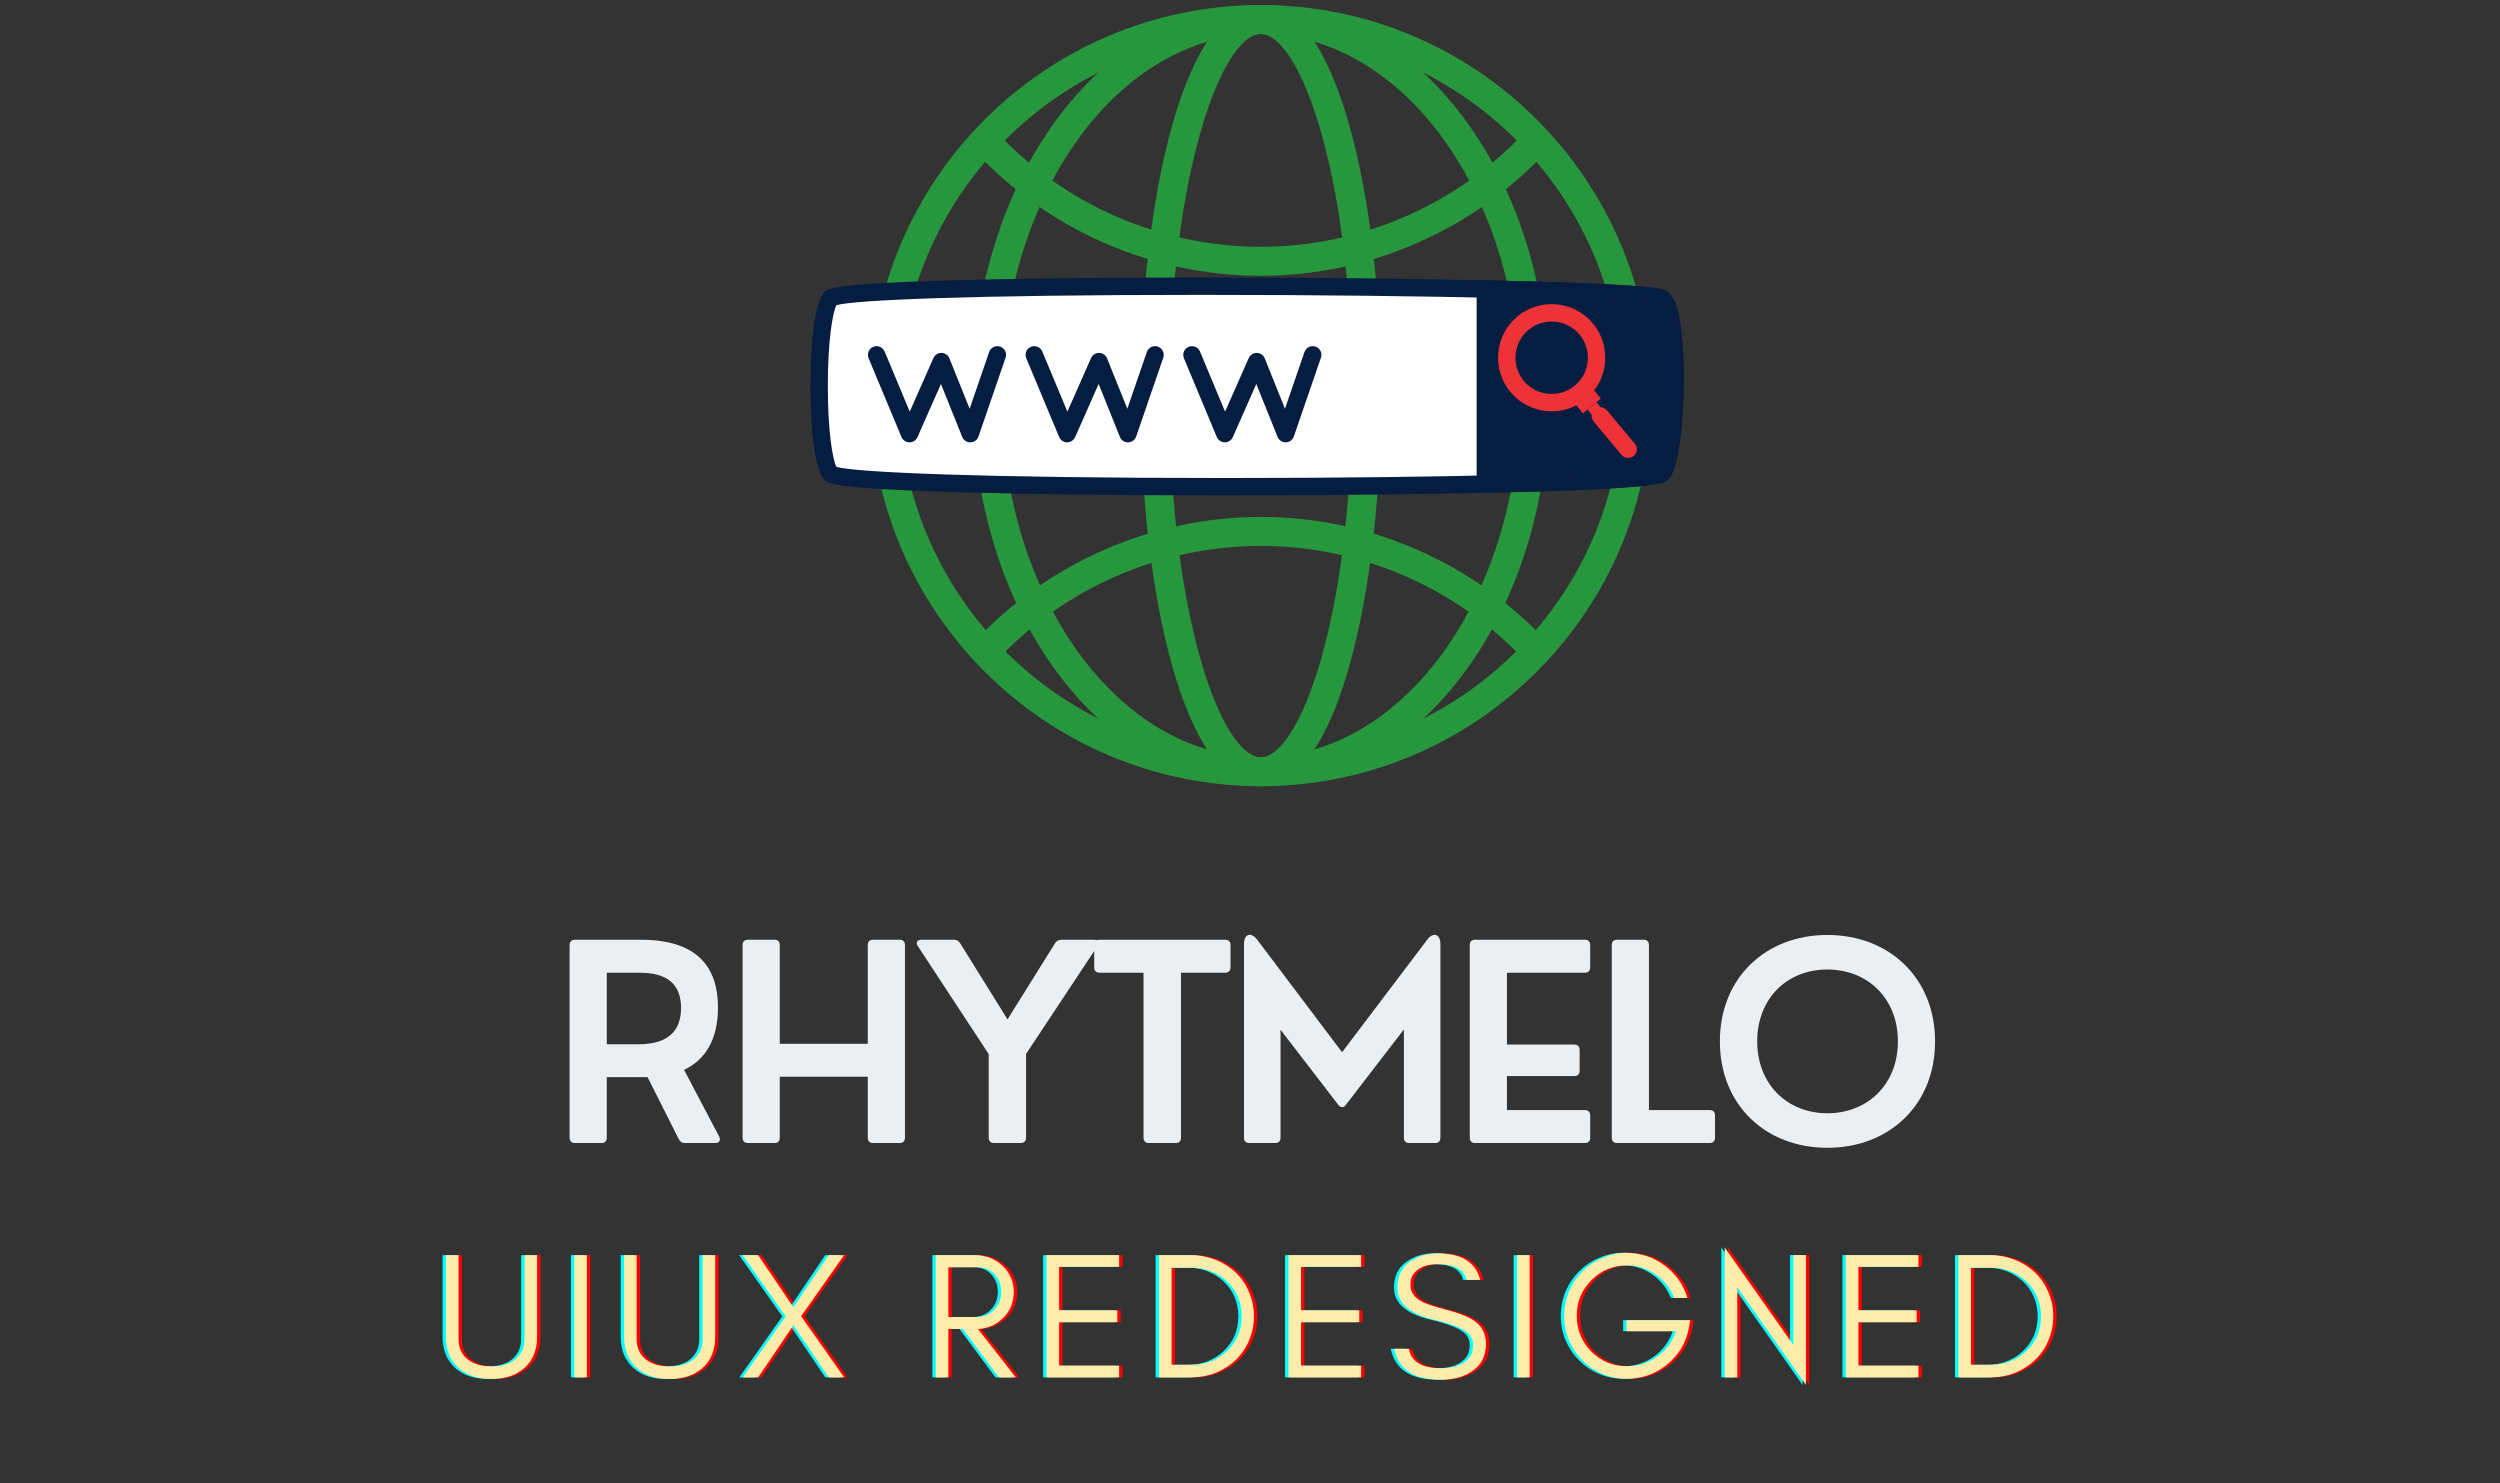 <svg xmlns="http://www.w3.org/2000/svg" xmlns:xlink="http://www.w3.org/1999/xlink" width="482" zoomAndPan="magnify" viewBox="0 0 361.5 214.5" height="286" preserveAspectRatio="xMidYMid meet" version="1.0"><rect x="0" y="0" width="361.5" height="214.5" fill="#333333" stroke="none"/><defs><g/><clipPath id="c8fcc0f539"><path d="M 125 0.73 L 239 0.73 L 239 113.715 L 125 113.715 Z M 125 0.73 " clip-rule="nonzero"/></clipPath><clipPath id="8d46299a8e"><path d="M 140 0.73 L 224 0.73 L 224 113.715 L 140 113.715 Z M 140 0.73 " clip-rule="nonzero"/></clipPath><clipPath id="2dc96e47a9"><path d="M 164 0.73 L 200 0.73 L 200 113.715 L 164 113.715 Z M 164 0.73 " clip-rule="nonzero"/></clipPath></defs><g clip-path="url(#c8fcc0f539)"><path fill="#26973c" d="M 182.309 113.684 C 151.164 113.684 125.828 88.348 125.828 57.207 C 125.828 26.062 151.164 0.727 182.309 0.727 C 213.449 0.727 238.785 26.062 238.785 57.207 C 238.785 88.348 213.449 113.684 182.309 113.684 Z M 182.309 4.918 C 153.477 4.918 130.02 28.375 130.02 57.207 C 130.02 86.035 153.477 109.492 182.309 109.492 C 211.137 109.492 234.594 86.035 234.594 57.207 C 234.594 28.375 211.141 4.918 182.309 4.918 Z M 182.309 4.918 " fill-opacity="1" fill-rule="nonzero"/></g><path fill="#26973c" d="M 182.309 39.875 C 166.609 39.875 151.488 33.262 140.824 21.727 L 143.902 18.883 C 153.777 29.559 167.773 35.684 182.309 35.684 C 196.844 35.684 210.84 29.559 220.711 18.879 L 223.789 21.727 C 213.129 33.262 198.008 39.875 182.309 39.875 Z M 182.309 39.875 " fill-opacity="1" fill-rule="nonzero"/><path fill="#26973c" d="M 143.906 95.742 L 140.828 92.898 C 151.488 81.363 166.609 74.746 182.309 74.746 C 198.008 74.746 213.129 81.363 223.789 92.895 L 220.711 95.742 C 210.84 85.062 196.844 78.938 182.309 78.938 C 167.773 78.938 153.777 85.062 143.906 95.742 Z M 143.906 95.742 " fill-opacity="1" fill-rule="nonzero"/><g clip-path="url(#8d46299a8e)"><path fill="#26973c" d="M 182.309 113.684 C 171.043 113.684 160.496 107.723 152.613 96.895 C 144.875 86.266 140.613 72.172 140.613 57.207 C 140.613 42.238 144.875 28.145 152.613 17.516 C 160.496 6.688 171.043 0.727 182.309 0.727 C 193.57 0.727 204.117 6.688 212 17.516 C 219.738 28.145 224 42.238 224 57.207 C 224 72.172 219.738 86.266 212 96.895 C 204.117 107.723 193.57 113.684 182.309 113.684 Z M 182.309 4.918 C 161.629 4.918 144.805 28.375 144.805 57.207 C 144.805 86.035 161.629 109.492 182.309 109.492 C 202.984 109.492 219.809 86.035 219.809 57.207 C 219.809 28.375 202.988 4.918 182.309 4.918 Z M 182.309 4.918 " fill-opacity="1" fill-rule="nonzero"/></g><g clip-path="url(#2dc96e47a9)"><path fill="#26973c" d="M 182.309 113.684 C 177.125 113.684 172.691 107.648 169.48 96.227 C 166.543 85.777 164.926 71.918 164.926 57.207 C 164.926 42.492 166.543 28.633 169.48 18.184 C 172.691 6.762 177.125 0.727 182.309 0.727 C 187.488 0.727 191.926 6.762 195.133 18.184 C 198.074 28.633 199.691 42.492 199.691 57.207 C 199.691 71.918 198.07 85.777 195.133 96.227 C 191.926 107.648 187.488 113.684 182.309 113.684 Z M 182.309 4.918 C 176.801 4.918 169.117 24.809 169.117 57.207 C 169.117 89.602 176.801 109.492 182.309 109.492 C 187.816 109.492 195.496 89.602 195.496 57.207 C 195.496 24.809 187.816 4.918 182.309 4.918 Z M 182.309 4.918 " fill-opacity="1" fill-rule="nonzero"/></g><path fill="#ffffff" d="M 240.348 68.457 C 238.191 70.848 122.219 71.191 120.062 68.457 C 117.906 65.727 117.906 45.914 120.062 43.184 C 122.219 40.449 237.574 41.133 240.348 43.184 C 243.121 45.23 242.504 66.066 240.348 68.457 Z M 240.348 68.457 " fill-opacity="1" fill-rule="nonzero"/><path fill="#051d40" d="M 177.266 71.637 C 162.266 71.637 148.434 71.473 138.32 71.172 C 120.176 70.633 119.594 69.891 119.074 69.234 C 117.324 67.02 117.188 58.406 117.188 55.82 C 117.188 53.234 117.324 44.625 119.074 42.406 C 119.602 41.738 120.148 41.047 137.039 40.551 C 146.477 40.27 159.176 40.125 173.766 40.125 C 189.602 40.125 205.832 40.301 218.297 40.613 C 239.711 41.148 240.578 41.789 241.094 42.172 C 241.828 42.711 242.727 43.93 243.191 48.578 C 243.855 55.164 243.332 67.027 241.281 69.301 C 240.77 69.871 240.129 70.578 219.852 71.141 C 208.367 71.457 192.848 71.637 177.266 71.637 Z M 120.941 67.504 C 123.488 68.297 141.898 69.121 177.266 69.121 C 209.285 69.121 236.254 68.398 239.516 67.461 C 240.082 66.422 240.844 62.078 240.938 55.801 C 241.039 48.961 240.27 45.016 239.652 44.254 C 236.562 43.375 206.699 42.637 173.766 42.637 C 140.434 42.637 123.391 43.379 120.941 44.137 C 120.395 45.203 119.703 49.258 119.703 55.82 C 119.703 62.383 120.395 66.438 120.941 67.504 Z M 120.941 67.504 " fill-opacity="1" fill-rule="nonzero"/><path fill="#051d40" d="M 240.348 43.184 C 239.539 42.586 229.145 42.102 214.781 41.789 L 214.781 70.008 C 229.27 69.684 239.715 69.16 240.348 68.457 C 242.504 66.066 243.121 45.23 240.348 43.184 Z M 240.348 43.184 " fill-opacity="1" fill-rule="nonzero"/><path fill="#051d40" d="M 213.523 71.293 L 213.523 40.504 L 214.809 40.531 C 239.613 41.074 240.578 41.789 241.098 42.172 C 241.828 42.711 242.727 43.93 243.191 48.578 C 243.855 55.16 243.332 67.027 241.281 69.301 C 240.75 69.891 240.016 70.703 214.809 71.266 Z M 216.039 43.074 L 216.039 68.723 C 234.738 68.281 238.695 67.672 239.52 67.457 C 240.086 66.41 240.844 62.07 240.938 55.801 C 241.039 48.969 240.27 45.027 239.656 44.258 C 238.98 44.082 235.332 43.52 216.039 43.074 Z M 216.039 43.074 " fill-opacity="1" fill-rule="nonzero"/><path fill="#051d40" d="M 140.305 63.965 C 139.789 63.965 139.328 63.652 139.137 63.176 L 136.062 55.523 L 132.664 63.215 C 132.461 63.668 132.012 63.965 131.512 63.965 C 131.508 63.965 131.504 63.965 131.5 63.965 C 130.996 63.957 130.547 63.652 130.352 63.188 L 125.598 51.797 C 125.328 51.156 125.633 50.418 126.273 50.152 C 126.91 49.883 127.648 50.188 127.918 50.828 L 131.547 59.52 L 134.969 51.781 C 135.168 51.324 135.621 51.031 136.117 51.031 C 136.125 51.031 136.133 51.031 136.141 51.031 C 136.645 51.039 137.098 51.352 137.285 51.82 L 140.211 59.105 L 143.031 50.902 C 143.258 50.246 143.973 49.895 144.633 50.121 C 145.289 50.348 145.637 51.062 145.41 51.719 L 141.492 63.113 C 141.324 63.609 140.863 63.949 140.336 63.961 C 140.324 63.965 140.312 63.965 140.305 63.965 Z M 140.305 63.965 " fill-opacity="1" fill-rule="nonzero"/><path fill="#051d40" d="M 163.102 63.965 C 162.59 63.965 162.129 63.652 161.938 63.176 L 158.863 55.523 L 155.461 63.215 C 155.258 63.672 154.789 63.949 154.301 63.965 C 153.797 63.957 153.344 63.652 153.152 63.188 L 148.395 51.797 C 148.129 51.156 148.43 50.418 149.07 50.152 C 149.711 49.883 150.449 50.188 150.715 50.828 L 154.344 59.52 L 157.766 51.781 C 157.969 51.324 158.418 51.031 158.918 51.031 C 158.926 51.031 158.93 51.031 158.938 51.031 C 159.445 51.039 159.895 51.352 160.082 51.82 L 163.012 59.105 L 165.832 50.902 C 166.059 50.246 166.773 49.895 167.43 50.121 C 168.086 50.348 168.438 51.062 168.211 51.719 L 164.293 63.113 C 164.121 63.609 163.66 63.949 163.133 63.961 C 163.125 63.965 163.113 63.965 163.102 63.965 Z M 163.102 63.965 " fill-opacity="1" fill-rule="nonzero"/><path fill="#051d40" d="M 185.902 63.965 C 185.391 63.965 184.926 63.652 184.734 63.176 L 181.66 55.523 L 178.262 63.215 C 178.059 63.672 177.602 63.949 177.098 63.965 C 176.594 63.957 176.145 63.652 175.949 63.188 L 171.195 51.797 C 170.926 51.156 171.23 50.418 171.871 50.152 C 172.512 49.883 173.25 50.188 173.516 50.828 L 177.145 59.52 L 180.566 51.781 C 180.77 51.324 181.219 51.031 181.715 51.031 C 181.723 51.031 181.73 51.031 181.738 51.031 C 182.242 51.039 182.695 51.352 182.883 51.82 L 185.809 59.105 L 188.629 50.902 C 188.855 50.246 189.57 49.895 190.23 50.121 C 190.887 50.348 191.234 51.062 191.008 51.719 L 187.09 63.113 C 186.918 63.609 186.457 63.949 185.934 63.961 C 185.922 63.965 185.914 63.965 185.902 63.965 Z M 185.902 63.965 " fill-opacity="1" fill-rule="nonzero"/><path fill="#ed3338" d="M 229.344 57.68 C 226.062 60.422 221.164 59.98 218.422 56.699 C 215.68 53.418 216.117 48.52 219.398 45.777 C 222.68 43.035 227.582 43.477 230.32 46.754 C 233.062 50.035 232.625 54.938 229.344 57.68 Z M 221.012 47.707 C 218.793 49.559 218.5 52.871 220.352 55.086 C 222.203 57.305 225.516 57.602 227.73 55.746 C 229.949 53.895 230.246 50.586 228.391 48.367 C 226.539 46.152 223.23 45.855 221.012 47.707 Z M 221.012 47.707 " fill-opacity="1" fill-rule="nonzero"/><path fill="#ed3338" d="M 227.254 57.789 L 229.824 55.641 L 231.48 57.617 L 228.906 59.77 Z M 227.254 57.789 " fill-opacity="1" fill-rule="nonzero"/><path fill="#ed3338" d="M 236.238 65.93 C 235.707 66.375 234.914 66.301 234.469 65.77 L 230.438 60.945 C 229.992 60.414 230.062 59.617 230.594 59.176 C 231.125 58.73 231.918 58.801 232.363 59.332 L 236.398 64.156 C 236.844 64.691 236.773 65.484 236.238 65.93 Z M 236.238 65.93 " fill-opacity="1" fill-rule="nonzero"/><path fill="#ed3338" d="M 229.551 59.227 L 230.84 58.152 L 232.492 60.129 L 231.203 61.203 Z M 229.551 59.227 " fill-opacity="1" fill-rule="nonzero"/><g fill="#ebeff1" fill-opacity="1"><g transform="translate(79.456, 165.282)"><g><path d="M 19.461 -10.582 C 22.68 -12.094 24.363 -15.156 24.363 -19.578 C 24.363 -25.492 21.32 -29.395 13.223 -29.395 L 3.695 -29.395 C 3.176 -29.395 2.91 -29.129 2.91 -28.609 L 2.91 -0.785 C 2.91 -0.27 3.176 0 3.695 0 L 7.5 0 C 8.02 0 8.285 -0.27 8.285 -0.785 L 8.285 -9.531 L 14.18 -9.531 L 18.68 -0.594 C 18.871 -0.191 19.137 0 19.578 0 L 23.961 0 C 24.555 0 24.801 -0.383 24.535 -0.938 Z M 8.285 -24.629 L 12.535 -24.629 C 14.641 -24.629 19.023 -24.59 19.023 -19.539 C 19.023 -14.336 14.41 -14.277 12.535 -14.277 L 8.285 -14.277 Z M 8.285 -24.629 "/></g></g></g><g fill="#ebeff1" fill-opacity="1"><g transform="translate(104.467, 165.282)"><g><path d="M 7.5 0 C 8.02 0 8.285 -0.27 8.285 -0.785 L 8.285 -9.59 L 21.012 -9.59 L 21.012 -0.785 C 21.012 -0.27 21.281 0 21.797 0 L 25.605 0 C 26.121 0 26.391 -0.27 26.391 -0.785 L 26.391 -28.609 C 26.391 -29.129 26.121 -29.395 25.605 -29.395 L 21.797 -29.395 C 21.281 -29.395 21.012 -29.129 21.012 -28.609 L 21.012 -14.352 L 8.285 -14.352 L 8.285 -28.609 C 8.285 -29.129 8.02 -29.395 7.5 -29.395 L 3.695 -29.395 C 3.176 -29.395 2.91 -29.129 2.91 -28.609 L 2.91 -0.785 C 2.91 -0.27 3.176 0 3.695 0 Z M 7.5 0 "/></g></g></g><g fill="#ebeff1" fill-opacity="1"><g transform="translate(132.176, 165.282)"><g><path d="M 15.406 0 C 15.902 0 16.191 -0.27 16.191 -0.785 L 16.191 -12.879 L 26.504 -28.457 C 26.867 -28.953 26.641 -29.395 26.008 -29.395 L 21.32 -29.395 C 20.918 -29.395 20.574 -29.223 20.363 -28.859 L 13.512 -17.875 L 6.68 -28.859 C 6.469 -29.223 6.164 -29.395 5.742 -29.395 L 1.051 -29.395 C 0.441 -29.395 0.191 -28.953 0.555 -28.457 L 10.793 -12.859 L 10.793 -0.785 C 10.793 -0.27 11.082 0 11.578 0 Z M 15.406 0 "/></g></g></g><g fill="#ebeff1" fill-opacity="1"><g transform="translate(157.627, 165.282)"><g><path d="M 12.363 0 C 12.879 0 13.148 -0.27 13.148 -0.785 L 13.148 -24.629 L 19.52 -24.629 C 20.035 -24.629 20.305 -24.918 20.305 -25.414 L 20.305 -28.609 C 20.305 -29.129 20.035 -29.395 19.52 -29.395 L 1.379 -29.395 C 0.859 -29.395 0.594 -29.129 0.594 -28.609 L 0.594 -25.414 C 0.594 -24.918 0.859 -24.629 1.379 -24.629 L 7.73 -24.629 L 7.73 -0.785 C 7.73 -0.27 8.02 0 8.516 0 Z M 12.363 0 "/></g></g></g><g fill="#ebeff1" fill-opacity="1"><g transform="translate(176.935, 165.282)"><g><path d="M 7.445 0 C 7.961 0 8.23 -0.27 8.23 -0.785 L 8.23 -16.383 L 16.574 -5.531 C 16.918 -5.07 17.34 -5.07 17.684 -5.531 L 26.066 -16.422 L 26.066 -0.785 C 26.066 -0.27 26.332 0 26.852 0 L 30.562 0 C 31.078 0 31.348 -0.27 31.348 -0.785 L 31.348 -28.766 C 31.348 -30.238 30.312 -30.562 29.434 -29.395 L 17.129 -13.129 L 4.859 -29.395 C 3.961 -30.582 2.945 -30.238 2.945 -28.766 L 2.945 -0.785 C 2.945 -0.27 3.215 0 3.73 0 Z M 7.445 0 "/></g></g></g><g fill="#ebeff1" fill-opacity="1"><g transform="translate(209.619, 165.282)"><g><path d="M 19.539 0 C 20.055 0 20.324 -0.27 20.324 -0.785 L 20.324 -3.98 C 20.324 -4.477 20.055 -4.766 19.539 -4.766 L 8.285 -4.766 L 8.285 -9.684 L 18.008 -9.684 C 18.523 -9.684 18.793 -9.953 18.793 -10.469 L 18.793 -13.453 C 18.793 -13.969 18.523 -14.238 18.008 -14.238 L 8.285 -14.238 L 8.285 -24.629 L 19.539 -24.629 C 20.055 -24.629 20.324 -24.918 20.324 -25.414 L 20.324 -28.609 C 20.324 -29.129 20.055 -29.395 19.539 -29.395 L 3.695 -29.395 C 3.176 -29.395 2.91 -29.129 2.91 -28.609 L 2.91 -0.785 C 2.91 -0.27 3.176 0 3.695 0 Z M 19.539 0 "/></g></g></g><g fill="#ebeff1" fill-opacity="1"><g transform="translate(230.152, 165.282)"><g><path d="M 17.051 0 C 17.566 0 17.836 -0.27 17.836 -0.785 L 17.836 -3.98 C 17.836 -4.477 17.566 -4.766 17.051 -4.766 L 8.285 -4.766 L 8.285 -28.609 C 8.285 -29.129 8.02 -29.395 7.5 -29.395 L 3.695 -29.395 C 3.176 -29.395 2.91 -29.129 2.91 -28.609 L 2.91 -0.785 C 2.91 -0.27 3.176 0 3.695 0 Z M 17.051 0 "/></g></g></g><g fill="#ebeff1" fill-opacity="1"><g transform="translate(247.011, 165.282)"><g><path d="M 17.223 0.688 C 26.18 0.688 32.801 -5.512 32.801 -14.699 C 32.801 -23.863 26.18 -30.086 17.223 -30.086 C 8.285 -30.086 1.684 -23.863 1.684 -14.699 C 1.684 -5.512 8.285 0.688 17.223 0.688 Z M 17.223 -4.305 C 11.465 -4.305 7.082 -8.457 7.082 -14.699 C 7.082 -20.957 11.445 -25.09 17.223 -25.09 C 23.004 -25.09 27.426 -20.957 27.426 -14.699 C 27.426 -8.441 23.004 -4.305 17.223 -4.305 Z M 17.223 -4.305 "/></g></g></g><g fill="#ff0000" fill-opacity="1"><g transform="translate(63.413, 199.168)"><g><path d="M 14.738 -5.848 L 14.738 -17.676 L 12.918 -17.676 L 12.918 -5.59 C 12.918 -4.859 12.789 -4.262 12.531 -3.77 C 11.777 -2.312 10.32 -1.586 8.164 -1.586 C 6.758 -1.586 5.641 -1.898 4.809 -2.52 C 3.848 -3.223 3.379 -4.238 3.379 -5.59 L 3.379 -17.676 L 1.559 -17.676 L 1.559 -5.848 C 1.559 -3.926 2.184 -2.418 3.43 -1.324 C 4.602 -0.285 6.188 0.234 8.164 0.234 C 10.113 0.234 11.672 -0.285 12.867 -1.324 C 14.113 -2.418 14.738 -3.926 14.738 -5.848 Z M 14.738 -5.848 "/></g></g></g><g fill="#ff0000" fill-opacity="1"><g transform="translate(81.581, 199.168)"><g><path d="M 3.77 0 L 3.77 -17.676 L 1.949 -17.676 L 1.949 0 Z M 3.77 0 "/></g></g></g><g fill="#ff0000" fill-opacity="1"><g transform="translate(89.171, 199.168)"><g><path d="M 14.738 -5.848 L 14.738 -17.676 L 12.918 -17.676 L 12.918 -5.59 C 12.918 -4.859 12.789 -4.262 12.531 -3.77 C 11.777 -2.312 10.32 -1.586 8.164 -1.586 C 6.758 -1.586 5.641 -1.898 4.809 -2.52 C 3.848 -3.223 3.379 -4.238 3.379 -5.59 L 3.379 -17.676 L 1.559 -17.676 L 1.559 -5.848 C 1.559 -3.926 2.184 -2.418 3.43 -1.324 C 4.602 -0.285 6.188 0.234 8.164 0.234 C 10.113 0.234 11.672 -0.285 12.867 -1.324 C 14.113 -2.418 14.738 -3.926 14.738 -5.848 Z M 14.738 -5.848 "/></g></g></g><g fill="#ff0000" fill-opacity="1"><g transform="translate(107.339, 199.168)"><g><path d="M 12.973 0 L 15.207 0 L 8.992 -8.84 L 15.207 -17.676 L 12.973 -17.676 L 7.875 -10.137 L 2.781 -17.676 L 0.52 -17.676 L 6.758 -8.812 L 0.547 0 L 2.781 0 L 7.875 -7.539 Z M 12.973 0 "/></g></g></g><g fill="#ff0000" fill-opacity="1"><g transform="translate(124.961, 199.168)"><g/></g></g><g fill="#ff0000" fill-opacity="1"><g transform="translate(133.85, 199.168)"><g><path d="M 3.77 -8.734 L 3.77 -15.934 L 7.875 -15.934 C 8.941 -15.934 9.801 -15.598 10.449 -14.922 C 11.074 -14.246 11.41 -13.414 11.41 -12.375 C 11.41 -11.332 11.074 -10.477 10.398 -9.773 C 9.723 -9.07 8.891 -8.734 7.875 -8.734 Z M 13.23 -12.348 C 13.23 -13.855 12.66 -15.156 11.566 -16.168 C 10.5 -17.156 9.176 -17.676 7.617 -17.676 L 1.949 -17.676 L 1.949 0 L 3.77 0 L 3.77 -6.992 L 5.875 -6.992 L 11.074 0 L 13.516 0 L 8.059 -6.992 C 9.438 -7.07 10.605 -7.562 11.566 -8.473 C 12.66 -9.488 13.23 -10.789 13.23 -12.348 Z M 13.23 -12.348 "/></g></g></g><g fill="#ff0000" fill-opacity="1"><g transform="translate(149.861, 199.168)"><g><path d="M 12.453 0 L 12.453 -1.691 L 3.77 -1.691 L 3.77 -7.98 L 12.191 -7.98 L 12.191 -9.695 L 3.77 -9.695 L 3.77 -15.988 L 12.453 -15.988 L 12.453 -17.676 L 1.949 -17.676 L 1.949 0 Z M 12.453 0 "/></g></g></g><g fill="#ff0000" fill-opacity="1"><g transform="translate(166.132, 199.168)"><g><path d="M 15.676 -8.84 C 15.676 -10.113 15.414 -11.281 14.945 -12.375 C 14.48 -13.465 13.828 -14.402 13.023 -15.18 C 12.191 -15.961 11.23 -16.559 10.137 -17 C 9.02 -17.441 7.824 -17.676 6.578 -17.676 L 1.949 -17.676 L 1.949 0 L 6.578 0 C 7.824 0 9.02 -0.207 10.137 -0.648 C 11.23 -1.09 12.191 -1.715 13.023 -2.496 C 13.828 -3.273 14.48 -4.184 14.945 -5.277 C 15.414 -6.367 15.676 -7.539 15.676 -8.84 Z M 13.906 -8.84 C 13.906 -6.809 13.18 -5.121 11.777 -3.797 C 10.371 -2.469 8.656 -1.82 6.629 -1.82 L 3.77 -1.82 L 3.77 -15.855 L 6.629 -15.855 C 8.656 -15.855 10.371 -15.18 11.777 -13.883 C 13.18 -12.531 13.906 -10.84 13.906 -8.84 Z M 13.906 -8.84 "/></g></g></g><g fill="#ff0000" fill-opacity="1"><g transform="translate(184.845, 199.168)"><g><path d="M 12.453 0 L 12.453 -1.691 L 3.77 -1.691 L 3.77 -7.98 L 12.191 -7.98 L 12.191 -9.695 L 3.77 -9.695 L 3.77 -15.988 L 12.453 -15.988 L 12.453 -17.676 L 1.949 -17.676 L 1.949 0 Z M 12.453 0 "/></g></g></g><g fill="#ff0000" fill-opacity="1"><g transform="translate(201.116, 199.168)"><g><path d="M 6.836 -8.316 C 9.125 -7.773 10.684 -7.176 11.516 -6.5 C 12.086 -6.031 12.375 -5.434 12.375 -4.703 C 12.375 -3.977 12.219 -3.379 11.906 -2.965 C 11.125 -1.871 9.723 -1.324 7.746 -1.324 C 4.992 -1.324 3.43 -2.262 3.094 -4.133 L 0.961 -4.133 C 1.586 -1.145 3.848 0.34 7.746 0.34 C 9.488 0.34 10.945 -0.027 12.113 -0.805 C 13.516 -1.715 14.246 -3.066 14.246 -4.836 C 14.246 -6.289 13.672 -7.41 12.531 -8.188 C 11.723 -8.762 10.422 -9.281 8.629 -9.746 C 6.809 -10.215 5.641 -10.605 5.094 -10.891 C 3.898 -11.488 3.301 -12.32 3.328 -13.414 C 3.328 -13.984 3.43 -14.48 3.691 -14.844 C 4.367 -15.855 5.562 -16.375 7.277 -16.375 C 9.695 -16.375 11.074 -15.598 11.438 -14.09 L 13.414 -14.09 C 12.762 -16.637 10.711 -17.938 7.277 -17.938 C 5.719 -17.938 4.34 -17.52 3.199 -16.688 C 2.027 -15.855 1.43 -14.637 1.43 -12.973 C 1.43 -10.711 3.25 -9.148 6.836 -8.316 Z M 6.836 -8.316 "/></g></g></g><g fill="#ff0000" fill-opacity="1"><g transform="translate(217.906, 199.168)"><g><path d="M 3.77 0 L 3.77 -17.676 L 1.949 -17.676 L 1.949 0 Z M 3.77 0 "/></g></g></g><g fill="#ff0000" fill-opacity="1"><g transform="translate(225.496, 199.168)"><g><path d="M 19.391 -8.266 L 10.191 -8.266 L 10.191 -6.68 L 17.363 -6.68 C 16.82 -5.148 15.91 -3.898 14.609 -2.988 C 13.309 -2.055 11.852 -1.613 10.27 -1.613 C 8.238 -1.613 6.523 -2.312 5.094 -3.742 C 3.691 -5.172 2.988 -6.914 2.988 -8.918 C 2.988 -10.918 3.691 -12.633 5.121 -14.062 C 6.523 -15.465 8.238 -16.195 10.27 -16.195 C 11.777 -16.195 13.152 -15.754 14.375 -14.895 C 15.621 -14.035 16.508 -12.918 17.078 -11.488 L 19 -11.488 C 18.402 -13.438 17.285 -15 15.676 -16.195 C 14.062 -17.391 12.191 -18.016 10.086 -18.016 C 8.941 -18.016 7.824 -17.754 6.734 -17.285 C 5.613 -16.82 4.652 -16.168 3.82 -15.336 C 2.988 -14.504 2.34 -13.543 1.871 -12.453 C 1.402 -11.332 1.168 -10.137 1.168 -8.891 C 1.168 -7.641 1.402 -6.445 1.871 -5.355 C 2.34 -4.238 2.988 -3.273 3.82 -2.445 C 4.652 -1.613 5.613 -0.961 6.734 -0.492 C 7.824 -0.027 9.02 0.207 10.27 0.207 C 12.398 0.207 14.324 -0.469 16.039 -1.844 C 17.754 -3.25 18.82 -5.016 19.211 -7.176 Z M 19.391 -8.266 "/></g></g></g><g fill="#ff0000" fill-opacity="1"><g transform="translate(247.927, 199.168)"><g><path d="M 3.77 -13.023 L 13.699 1.09 L 13.699 -17.676 L 11.879 -17.676 L 11.879 -4.68 L 1.949 -18.793 L 1.949 0 L 3.77 0 Z M 3.77 -13.023 "/></g></g></g><g fill="#ff0000" fill-opacity="1"><g transform="translate(265.445, 199.168)"><g><path d="M 12.453 0 L 12.453 -1.691 L 3.77 -1.691 L 3.77 -7.98 L 12.191 -7.98 L 12.191 -9.695 L 3.77 -9.695 L 3.77 -15.988 L 12.453 -15.988 L 12.453 -17.676 L 1.949 -17.676 L 1.949 0 Z M 12.453 0 "/></g></g></g><g fill="#ff0000" fill-opacity="1"><g transform="translate(281.716, 199.168)"><g><path d="M 15.676 -8.84 C 15.676 -10.113 15.414 -11.281 14.945 -12.375 C 14.48 -13.465 13.828 -14.402 13.023 -15.18 C 12.191 -15.961 11.23 -16.559 10.137 -17 C 9.02 -17.441 7.824 -17.676 6.578 -17.676 L 1.949 -17.676 L 1.949 0 L 6.578 0 C 7.824 0 9.02 -0.207 10.137 -0.648 C 11.23 -1.09 12.191 -1.715 13.023 -2.496 C 13.828 -3.273 14.48 -4.184 14.945 -5.277 C 15.414 -6.367 15.676 -7.539 15.676 -8.84 Z M 13.906 -8.84 C 13.906 -6.809 13.18 -5.121 11.777 -3.797 C 10.371 -2.469 8.656 -1.82 6.629 -1.82 L 3.77 -1.82 L 3.77 -15.855 L 6.629 -15.855 C 8.656 -15.855 10.371 -15.18 11.777 -13.883 C 13.18 -12.531 13.906 -10.84 13.906 -8.84 Z M 13.906 -8.84 "/></g></g></g><g fill="#00ffff" fill-opacity="1"><g transform="translate(62.438, 199.168)"><g><path d="M 14.738 -5.848 L 14.738 -17.676 L 12.918 -17.676 L 12.918 -5.59 C 12.918 -4.859 12.789 -4.262 12.531 -3.77 C 11.777 -2.312 10.32 -1.586 8.164 -1.586 C 6.758 -1.586 5.641 -1.898 4.809 -2.52 C 3.848 -3.223 3.379 -4.238 3.379 -5.59 L 3.379 -17.676 L 1.559 -17.676 L 1.559 -5.848 C 1.559 -3.926 2.184 -2.418 3.43 -1.324 C 4.602 -0.285 6.188 0.234 8.164 0.234 C 10.113 0.234 11.672 -0.285 12.867 -1.324 C 14.113 -2.418 14.738 -3.926 14.738 -5.848 Z M 14.738 -5.848 "/></g></g></g><g fill="#00ffff" fill-opacity="1"><g transform="translate(80.606, 199.168)"><g><path d="M 3.77 0 L 3.77 -17.676 L 1.949 -17.676 L 1.949 0 Z M 3.77 0 "/></g></g></g><g fill="#00ffff" fill-opacity="1"><g transform="translate(88.196, 199.168)"><g><path d="M 14.738 -5.848 L 14.738 -17.676 L 12.918 -17.676 L 12.918 -5.59 C 12.918 -4.859 12.789 -4.262 12.531 -3.77 C 11.777 -2.312 10.32 -1.586 8.164 -1.586 C 6.758 -1.586 5.641 -1.898 4.809 -2.52 C 3.848 -3.223 3.379 -4.238 3.379 -5.59 L 3.379 -17.676 L 1.559 -17.676 L 1.559 -5.848 C 1.559 -3.926 2.184 -2.418 3.43 -1.324 C 4.602 -0.285 6.188 0.234 8.164 0.234 C 10.113 0.234 11.672 -0.285 12.867 -1.324 C 14.113 -2.418 14.738 -3.926 14.738 -5.848 Z M 14.738 -5.848 "/></g></g></g><g fill="#00ffff" fill-opacity="1"><g transform="translate(106.364, 199.168)"><g><path d="M 12.973 0 L 15.207 0 L 8.992 -8.84 L 15.207 -17.676 L 12.973 -17.676 L 7.875 -10.137 L 2.781 -17.676 L 0.52 -17.676 L 6.758 -8.812 L 0.547 0 L 2.781 0 L 7.875 -7.539 Z M 12.973 0 "/></g></g></g><g fill="#00ffff" fill-opacity="1"><g transform="translate(123.986, 199.168)"><g/></g></g><g fill="#00ffff" fill-opacity="1"><g transform="translate(132.875, 199.168)"><g><path d="M 3.77 -8.734 L 3.77 -15.934 L 7.875 -15.934 C 8.941 -15.934 9.801 -15.598 10.449 -14.922 C 11.074 -14.246 11.41 -13.414 11.41 -12.375 C 11.41 -11.332 11.074 -10.477 10.398 -9.773 C 9.723 -9.07 8.891 -8.734 7.875 -8.734 Z M 13.23 -12.348 C 13.23 -13.855 12.66 -15.156 11.566 -16.168 C 10.5 -17.156 9.176 -17.676 7.617 -17.676 L 1.949 -17.676 L 1.949 0 L 3.77 0 L 3.77 -6.992 L 5.875 -6.992 L 11.074 0 L 13.516 0 L 8.059 -6.992 C 9.438 -7.07 10.605 -7.562 11.566 -8.473 C 12.66 -9.488 13.23 -10.789 13.23 -12.348 Z M 13.23 -12.348 "/></g></g></g><g fill="#00ffff" fill-opacity="1"><g transform="translate(148.886, 199.168)"><g><path d="M 12.453 0 L 12.453 -1.691 L 3.77 -1.691 L 3.77 -7.98 L 12.191 -7.98 L 12.191 -9.695 L 3.77 -9.695 L 3.77 -15.988 L 12.453 -15.988 L 12.453 -17.676 L 1.949 -17.676 L 1.949 0 Z M 12.453 0 "/></g></g></g><g fill="#00ffff" fill-opacity="1"><g transform="translate(165.157, 199.168)"><g><path d="M 15.676 -8.84 C 15.676 -10.113 15.414 -11.281 14.945 -12.375 C 14.48 -13.465 13.828 -14.402 13.023 -15.18 C 12.191 -15.961 11.23 -16.559 10.137 -17 C 9.02 -17.441 7.824 -17.676 6.578 -17.676 L 1.949 -17.676 L 1.949 0 L 6.578 0 C 7.824 0 9.02 -0.207 10.137 -0.648 C 11.23 -1.09 12.191 -1.715 13.023 -2.496 C 13.828 -3.273 14.48 -4.184 14.945 -5.277 C 15.414 -6.367 15.676 -7.539 15.676 -8.84 Z M 13.906 -8.84 C 13.906 -6.809 13.18 -5.121 11.777 -3.797 C 10.371 -2.469 8.656 -1.82 6.629 -1.82 L 3.77 -1.82 L 3.77 -15.855 L 6.629 -15.855 C 8.656 -15.855 10.371 -15.18 11.777 -13.883 C 13.18 -12.531 13.906 -10.84 13.906 -8.84 Z M 13.906 -8.84 "/></g></g></g><g fill="#00ffff" fill-opacity="1"><g transform="translate(183.87, 199.168)"><g><path d="M 12.453 0 L 12.453 -1.691 L 3.77 -1.691 L 3.77 -7.98 L 12.191 -7.98 L 12.191 -9.695 L 3.77 -9.695 L 3.77 -15.988 L 12.453 -15.988 L 12.453 -17.676 L 1.949 -17.676 L 1.949 0 Z M 12.453 0 "/></g></g></g><g fill="#00ffff" fill-opacity="1"><g transform="translate(200.141, 199.168)"><g><path d="M 6.836 -8.316 C 9.125 -7.773 10.684 -7.176 11.516 -6.5 C 12.086 -6.031 12.375 -5.434 12.375 -4.703 C 12.375 -3.977 12.219 -3.379 11.906 -2.965 C 11.125 -1.871 9.723 -1.324 7.746 -1.324 C 4.992 -1.324 3.43 -2.262 3.094 -4.133 L 0.961 -4.133 C 1.586 -1.145 3.848 0.34 7.746 0.34 C 9.488 0.34 10.945 -0.027 12.113 -0.805 C 13.516 -1.715 14.246 -3.066 14.246 -4.836 C 14.246 -6.289 13.672 -7.41 12.531 -8.188 C 11.723 -8.762 10.422 -9.281 8.629 -9.746 C 6.809 -10.215 5.641 -10.605 5.094 -10.891 C 3.898 -11.488 3.301 -12.32 3.328 -13.414 C 3.328 -13.984 3.43 -14.48 3.691 -14.844 C 4.367 -15.855 5.562 -16.375 7.277 -16.375 C 9.695 -16.375 11.074 -15.598 11.438 -14.09 L 13.414 -14.09 C 12.762 -16.637 10.711 -17.938 7.277 -17.938 C 5.719 -17.938 4.34 -17.52 3.199 -16.688 C 2.027 -15.855 1.43 -14.637 1.43 -12.973 C 1.43 -10.711 3.25 -9.148 6.836 -8.316 Z M 6.836 -8.316 "/></g></g></g><g fill="#00ffff" fill-opacity="1"><g transform="translate(216.931, 199.168)"><g><path d="M 3.77 0 L 3.77 -17.676 L 1.949 -17.676 L 1.949 0 Z M 3.77 0 "/></g></g></g><g fill="#00ffff" fill-opacity="1"><g transform="translate(224.521, 199.168)"><g><path d="M 19.391 -8.266 L 10.191 -8.266 L 10.191 -6.68 L 17.363 -6.68 C 16.82 -5.148 15.91 -3.898 14.609 -2.988 C 13.309 -2.055 11.852 -1.613 10.27 -1.613 C 8.238 -1.613 6.523 -2.312 5.094 -3.742 C 3.691 -5.172 2.988 -6.914 2.988 -8.918 C 2.988 -10.918 3.691 -12.633 5.121 -14.062 C 6.523 -15.465 8.238 -16.195 10.27 -16.195 C 11.777 -16.195 13.152 -15.754 14.375 -14.895 C 15.621 -14.035 16.508 -12.918 17.078 -11.488 L 19 -11.488 C 18.402 -13.438 17.285 -15 15.676 -16.195 C 14.062 -17.391 12.191 -18.016 10.086 -18.016 C 8.941 -18.016 7.824 -17.754 6.734 -17.285 C 5.613 -16.82 4.652 -16.168 3.82 -15.336 C 2.988 -14.504 2.34 -13.543 1.871 -12.453 C 1.402 -11.332 1.168 -10.137 1.168 -8.891 C 1.168 -7.641 1.402 -6.445 1.871 -5.355 C 2.34 -4.238 2.988 -3.273 3.82 -2.445 C 4.652 -1.613 5.613 -0.961 6.734 -0.492 C 7.824 -0.027 9.02 0.207 10.27 0.207 C 12.398 0.207 14.324 -0.469 16.039 -1.844 C 17.754 -3.25 18.82 -5.016 19.211 -7.176 Z M 19.391 -8.266 "/></g></g></g><g fill="#00ffff" fill-opacity="1"><g transform="translate(246.952, 199.168)"><g><path d="M 3.77 -13.023 L 13.699 1.09 L 13.699 -17.676 L 11.879 -17.676 L 11.879 -4.68 L 1.949 -18.793 L 1.949 0 L 3.77 0 Z M 3.77 -13.023 "/></g></g></g><g fill="#00ffff" fill-opacity="1"><g transform="translate(264.47, 199.168)"><g><path d="M 12.453 0 L 12.453 -1.691 L 3.77 -1.691 L 3.77 -7.98 L 12.191 -7.98 L 12.191 -9.695 L 3.77 -9.695 L 3.77 -15.988 L 12.453 -15.988 L 12.453 -17.676 L 1.949 -17.676 L 1.949 0 Z M 12.453 0 "/></g></g></g><g fill="#00ffff" fill-opacity="1"><g transform="translate(280.741, 199.168)"><g><path d="M 15.676 -8.84 C 15.676 -10.113 15.414 -11.281 14.945 -12.375 C 14.48 -13.465 13.828 -14.402 13.023 -15.18 C 12.191 -15.961 11.23 -16.559 10.137 -17 C 9.02 -17.441 7.824 -17.676 6.578 -17.676 L 1.949 -17.676 L 1.949 0 L 6.578 0 C 7.824 0 9.02 -0.207 10.137 -0.648 C 11.23 -1.09 12.191 -1.715 13.023 -2.496 C 13.828 -3.273 14.48 -4.184 14.945 -5.277 C 15.414 -6.367 15.676 -7.539 15.676 -8.84 Z M 13.906 -8.84 C 13.906 -6.809 13.18 -5.121 11.777 -3.797 C 10.371 -2.469 8.656 -1.82 6.629 -1.82 L 3.77 -1.82 L 3.77 -15.855 L 6.629 -15.855 C 8.656 -15.855 10.371 -15.18 11.777 -13.883 C 13.18 -12.531 13.906 -10.84 13.906 -8.84 Z M 13.906 -8.84 "/></g></g></g><g fill="#feedaa" fill-opacity="1"><g transform="translate(62.925, 199.168)"><g><path d="M 14.738 -5.848 L 14.738 -17.676 L 12.918 -17.676 L 12.918 -5.59 C 12.918 -4.859 12.789 -4.262 12.531 -3.77 C 11.777 -2.312 10.32 -1.586 8.164 -1.586 C 6.758 -1.586 5.641 -1.898 4.809 -2.52 C 3.848 -3.223 3.379 -4.238 3.379 -5.59 L 3.379 -17.676 L 1.559 -17.676 L 1.559 -5.848 C 1.559 -3.926 2.184 -2.418 3.43 -1.324 C 4.602 -0.285 6.188 0.234 8.164 0.234 C 10.113 0.234 11.672 -0.285 12.867 -1.324 C 14.113 -2.418 14.738 -3.926 14.738 -5.848 Z M 14.738 -5.848 "/></g></g></g><g fill="#feedaa" fill-opacity="1"><g transform="translate(81.093, 199.168)"><g><path d="M 3.77 0 L 3.77 -17.676 L 1.949 -17.676 L 1.949 0 Z M 3.77 0 "/></g></g></g><g fill="#feedaa" fill-opacity="1"><g transform="translate(88.683, 199.168)"><g><path d="M 14.738 -5.848 L 14.738 -17.676 L 12.918 -17.676 L 12.918 -5.59 C 12.918 -4.859 12.789 -4.262 12.531 -3.77 C 11.777 -2.312 10.32 -1.586 8.164 -1.586 C 6.758 -1.586 5.641 -1.898 4.809 -2.52 C 3.848 -3.223 3.379 -4.238 3.379 -5.59 L 3.379 -17.676 L 1.559 -17.676 L 1.559 -5.848 C 1.559 -3.926 2.184 -2.418 3.43 -1.324 C 4.602 -0.285 6.188 0.234 8.164 0.234 C 10.113 0.234 11.672 -0.285 12.867 -1.324 C 14.113 -2.418 14.738 -3.926 14.738 -5.848 Z M 14.738 -5.848 "/></g></g></g><g fill="#feedaa" fill-opacity="1"><g transform="translate(106.851, 199.168)"><g><path d="M 12.973 0 L 15.207 0 L 8.992 -8.84 L 15.207 -17.676 L 12.973 -17.676 L 7.875 -10.137 L 2.781 -17.676 L 0.52 -17.676 L 6.758 -8.812 L 0.547 0 L 2.781 0 L 7.875 -7.539 Z M 12.973 0 "/></g></g></g><g fill="#feedaa" fill-opacity="1"><g transform="translate(124.473, 199.168)"><g/></g></g><g fill="#feedaa" fill-opacity="1"><g transform="translate(133.363, 199.168)"><g><path d="M 3.77 -8.734 L 3.77 -15.934 L 7.875 -15.934 C 8.941 -15.934 9.801 -15.598 10.449 -14.922 C 11.074 -14.246 11.41 -13.414 11.41 -12.375 C 11.41 -11.332 11.074 -10.477 10.398 -9.773 C 9.723 -9.07 8.891 -8.734 7.875 -8.734 Z M 13.23 -12.348 C 13.23 -13.855 12.66 -15.156 11.566 -16.168 C 10.5 -17.156 9.176 -17.676 7.617 -17.676 L 1.949 -17.676 L 1.949 0 L 3.77 0 L 3.77 -6.992 L 5.875 -6.992 L 11.074 0 L 13.516 0 L 8.059 -6.992 C 9.438 -7.07 10.605 -7.562 11.566 -8.473 C 12.66 -9.488 13.23 -10.789 13.23 -12.348 Z M 13.23 -12.348 "/></g></g></g><g fill="#feedaa" fill-opacity="1"><g transform="translate(149.373, 199.168)"><g><path d="M 12.453 0 L 12.453 -1.691 L 3.77 -1.691 L 3.77 -7.98 L 12.191 -7.98 L 12.191 -9.695 L 3.77 -9.695 L 3.77 -15.988 L 12.453 -15.988 L 12.453 -17.676 L 1.949 -17.676 L 1.949 0 Z M 12.453 0 "/></g></g></g><g fill="#feedaa" fill-opacity="1"><g transform="translate(165.644, 199.168)"><g><path d="M 15.676 -8.84 C 15.676 -10.113 15.414 -11.281 14.945 -12.375 C 14.48 -13.465 13.828 -14.402 13.023 -15.18 C 12.191 -15.961 11.23 -16.559 10.137 -17 C 9.02 -17.441 7.824 -17.676 6.578 -17.676 L 1.949 -17.676 L 1.949 0 L 6.578 0 C 7.824 0 9.02 -0.207 10.137 -0.648 C 11.23 -1.09 12.191 -1.715 13.023 -2.496 C 13.828 -3.273 14.48 -4.184 14.945 -5.277 C 15.414 -6.367 15.676 -7.539 15.676 -8.84 Z M 13.906 -8.84 C 13.906 -6.809 13.18 -5.121 11.777 -3.797 C 10.371 -2.469 8.656 -1.82 6.629 -1.82 L 3.77 -1.82 L 3.77 -15.855 L 6.629 -15.855 C 8.656 -15.855 10.371 -15.18 11.777 -13.883 C 13.18 -12.531 13.906 -10.84 13.906 -8.84 Z M 13.906 -8.84 "/></g></g></g><g fill="#feedaa" fill-opacity="1"><g transform="translate(184.358, 199.168)"><g><path d="M 12.453 0 L 12.453 -1.691 L 3.77 -1.691 L 3.77 -7.98 L 12.191 -7.98 L 12.191 -9.695 L 3.77 -9.695 L 3.77 -15.988 L 12.453 -15.988 L 12.453 -17.676 L 1.949 -17.676 L 1.949 0 Z M 12.453 0 "/></g></g></g><g fill="#feedaa" fill-opacity="1"><g transform="translate(200.628, 199.168)"><g><path d="M 6.836 -8.316 C 9.125 -7.773 10.684 -7.176 11.516 -6.5 C 12.086 -6.031 12.375 -5.434 12.375 -4.703 C 12.375 -3.977 12.219 -3.379 11.906 -2.965 C 11.125 -1.871 9.723 -1.324 7.746 -1.324 C 4.992 -1.324 3.43 -2.262 3.094 -4.133 L 0.961 -4.133 C 1.586 -1.145 3.848 0.34 7.746 0.34 C 9.488 0.34 10.945 -0.027 12.113 -0.805 C 13.516 -1.715 14.246 -3.066 14.246 -4.836 C 14.246 -6.289 13.672 -7.41 12.531 -8.188 C 11.723 -8.762 10.422 -9.281 8.629 -9.746 C 6.809 -10.215 5.641 -10.605 5.094 -10.891 C 3.898 -11.488 3.301 -12.32 3.328 -13.414 C 3.328 -13.984 3.43 -14.48 3.691 -14.844 C 4.367 -15.855 5.562 -16.375 7.277 -16.375 C 9.695 -16.375 11.074 -15.598 11.438 -14.09 L 13.414 -14.09 C 12.762 -16.637 10.711 -17.938 7.277 -17.938 C 5.719 -17.938 4.34 -17.52 3.199 -16.688 C 2.027 -15.855 1.43 -14.637 1.43 -12.973 C 1.43 -10.711 3.25 -9.148 6.836 -8.316 Z M 6.836 -8.316 "/></g></g></g><g fill="#feedaa" fill-opacity="1"><g transform="translate(217.419, 199.168)"><g><path d="M 3.77 0 L 3.77 -17.676 L 1.949 -17.676 L 1.949 0 Z M 3.77 0 "/></g></g></g><g fill="#feedaa" fill-opacity="1"><g transform="translate(225.009, 199.168)"><g><path d="M 19.391 -8.266 L 10.191 -8.266 L 10.191 -6.68 L 17.363 -6.68 C 16.82 -5.148 15.91 -3.898 14.609 -2.988 C 13.309 -2.055 11.852 -1.613 10.27 -1.613 C 8.238 -1.613 6.523 -2.312 5.094 -3.742 C 3.691 -5.172 2.988 -6.914 2.988 -8.918 C 2.988 -10.918 3.691 -12.633 5.121 -14.062 C 6.523 -15.465 8.238 -16.195 10.27 -16.195 C 11.777 -16.195 13.152 -15.754 14.375 -14.895 C 15.621 -14.035 16.508 -12.918 17.078 -11.488 L 19 -11.488 C 18.402 -13.438 17.285 -15 15.676 -16.195 C 14.062 -17.391 12.191 -18.016 10.086 -18.016 C 8.941 -18.016 7.824 -17.754 6.734 -17.285 C 5.613 -16.82 4.652 -16.168 3.82 -15.336 C 2.988 -14.504 2.34 -13.543 1.871 -12.453 C 1.402 -11.332 1.168 -10.137 1.168 -8.891 C 1.168 -7.641 1.402 -6.445 1.871 -5.355 C 2.34 -4.238 2.988 -3.273 3.82 -2.445 C 4.652 -1.613 5.613 -0.961 6.734 -0.492 C 7.824 -0.027 9.02 0.207 10.27 0.207 C 12.398 0.207 14.324 -0.469 16.039 -1.844 C 17.754 -3.25 18.82 -5.016 19.211 -7.176 Z M 19.391 -8.266 "/></g></g></g><g fill="#feedaa" fill-opacity="1"><g transform="translate(247.439, 199.168)"><g><path d="M 3.77 -13.023 L 13.699 1.09 L 13.699 -17.676 L 11.879 -17.676 L 11.879 -4.68 L 1.949 -18.793 L 1.949 0 L 3.77 0 Z M 3.77 -13.023 "/></g></g></g><g fill="#feedaa" fill-opacity="1"><g transform="translate(264.957, 199.168)"><g><path d="M 12.453 0 L 12.453 -1.691 L 3.77 -1.691 L 3.77 -7.98 L 12.191 -7.98 L 12.191 -9.695 L 3.77 -9.695 L 3.77 -15.988 L 12.453 -15.988 L 12.453 -17.676 L 1.949 -17.676 L 1.949 0 Z M 12.453 0 "/></g></g></g><g fill="#feedaa" fill-opacity="1"><g transform="translate(281.228, 199.168)"><g><path d="M 15.676 -8.84 C 15.676 -10.113 15.414 -11.281 14.945 -12.375 C 14.48 -13.465 13.828 -14.402 13.023 -15.18 C 12.191 -15.961 11.23 -16.559 10.137 -17 C 9.02 -17.441 7.824 -17.676 6.578 -17.676 L 1.949 -17.676 L 1.949 0 L 6.578 0 C 7.824 0 9.02 -0.207 10.137 -0.648 C 11.23 -1.09 12.191 -1.715 13.023 -2.496 C 13.828 -3.273 14.48 -4.184 14.945 -5.277 C 15.414 -6.367 15.676 -7.539 15.676 -8.84 Z M 13.906 -8.84 C 13.906 -6.809 13.18 -5.121 11.777 -3.797 C 10.371 -2.469 8.656 -1.82 6.629 -1.82 L 3.77 -1.82 L 3.77 -15.855 L 6.629 -15.855 C 8.656 -15.855 10.371 -15.18 11.777 -13.883 C 13.18 -12.531 13.906 -10.84 13.906 -8.84 Z M 13.906 -8.84 "/></g></g></g></svg>